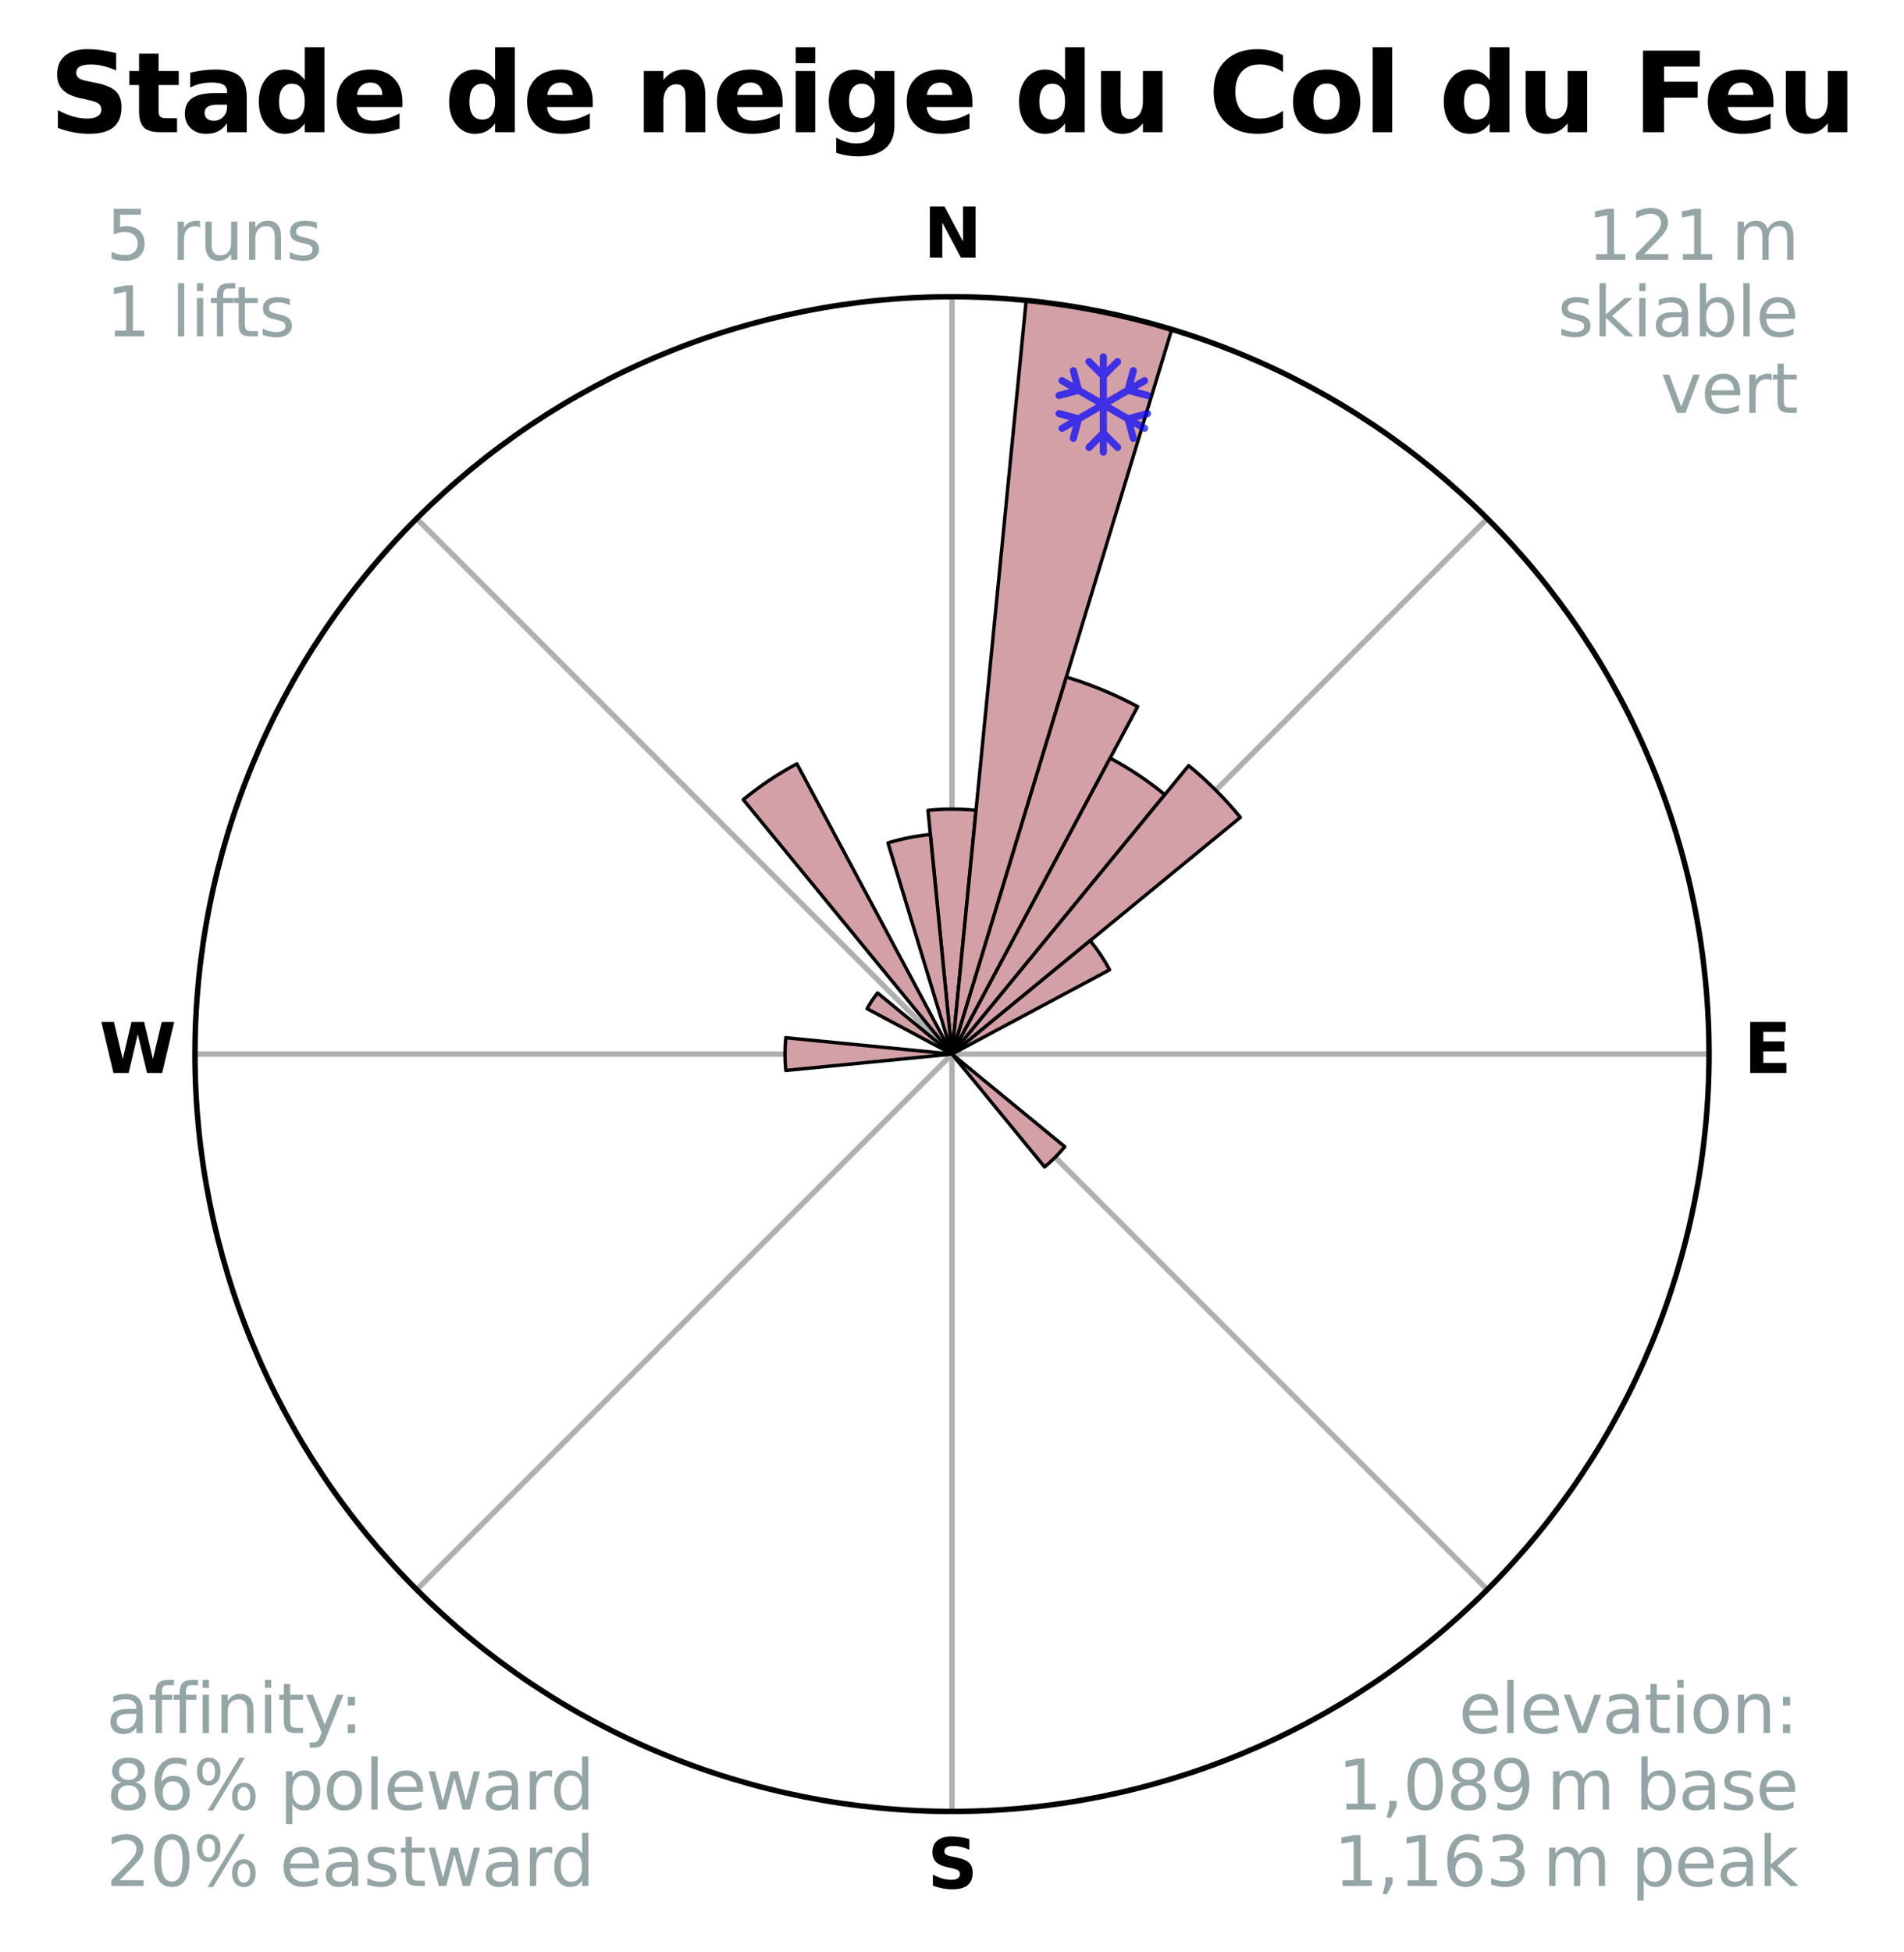 <?xml version="1.0" encoding="utf-8" standalone="no"?>
<!DOCTYPE svg PUBLIC "-//W3C//DTD SVG 1.1//EN"
  "http://www.w3.org/Graphics/SVG/1.1/DTD/svg11.dtd">
<svg xmlns:xlink="http://www.w3.org/1999/xlink" width="278.868pt" height="285.745pt" viewBox="0 0 278.868 285.745" xmlns="http://www.w3.org/2000/svg" version="1.1">
 <title>Ski Rose for Stade de neige du Col du Feu</title>
 <defs>
  <style type="text/css">*{stroke-linejoin: round; stroke-linecap: butt}</style>
 </defs>
 <g id="figure_1">
  <g id="patch_1">
   <path d="M 0 285.745 
L 278.868 285.745 
L 278.868 -0 
L 0 -0 
z
" style="fill: #ffffff"/>
  </g>
  <g id="axes_1">
   <g id="patch_2">
    <path d="M 250.314 154.326 
C 250.314 139.765 247.446 125.346 241.874 111.894 
C 236.301 98.441 228.134 86.217 217.838 75.921 
C 207.542 65.626 195.318 57.458 181.866 51.886 
C 168.413 46.314 153.994 43.446 139.434 43.446 
C 124.873 43.446 110.454 46.314 97.002 51.886 
C 83.55 57.458 71.326 65.626 61.03 75.921 
C 50.734 86.217 42.566 98.441 36.994 111.894 
C 31.422 125.346 28.554 139.765 28.554 154.326 
C 28.554 168.886 31.422 183.305 36.994 196.757 
C 42.566 210.21 50.734 222.434 61.03 232.73 
C 71.326 243.025 83.55 251.193 97.002 256.765 
C 110.454 262.337 124.873 265.205 139.434 265.205 
C 153.994 265.205 168.413 262.337 181.866 256.765 
C 195.318 251.193 207.542 243.025 217.838 232.73 
C 228.134 222.434 236.301 210.21 241.874 196.757 
C 247.446 183.305 250.314 168.886 250.314 154.326 
M 139.434 154.326 
C 139.434 154.326 139.434 154.326 139.434 154.326 
C 139.434 154.326 139.434 154.326 139.434 154.326 
C 139.434 154.326 139.434 154.326 139.434 154.326 
C 139.434 154.326 139.434 154.326 139.434 154.326 
C 139.434 154.326 139.434 154.326 139.434 154.326 
C 139.434 154.326 139.434 154.326 139.434 154.326 
C 139.434 154.326 139.434 154.326 139.434 154.326 
C 139.434 154.326 139.434 154.326 139.434 154.326 
C 139.434 154.326 139.434 154.326 139.434 154.326 
C 139.434 154.326 139.434 154.326 139.434 154.326 
C 139.434 154.326 139.434 154.326 139.434 154.326 
C 139.434 154.326 139.434 154.326 139.434 154.326 
C 139.434 154.326 139.434 154.326 139.434 154.326 
C 139.434 154.326 139.434 154.326 139.434 154.326 
C 139.434 154.326 139.434 154.326 139.434 154.326 
C 139.434 154.326 139.434 154.326 139.434 154.326 
z
" style="fill: #ffffff"/>
   </g>
   <g id="matplotlib.axis_1">
    <g id="xtick_1">
     <g id="line2d_1">
      <path d="M 139.434 154.326 
L 139.434 43.446 
" clip-path="url(#p2adba6cb9b)" style="fill: none; stroke: #b0b0b0; stroke-width: 0.8; stroke-linecap: square"/>
     </g>
     <g id="text_1">
      <!-- N -->
      <g transform="translate(135.249 37.705) scale(0.1 -0.1)">
       <defs>
        <path id="DejaVuSans-Bold-4e" d="M 588 4666 
L 1931 4666 
L 3628 1466 
L 3628 4666 
L 4769 4666 
L 4769 0 
L 3425 0 
L 1728 3200 
L 1728 0 
L 588 0 
L 588 4666 
z
" transform="scale(0.016)"/>
       </defs>
       <use xlink:href="#DejaVuSans-Bold-4e"/>
      </g>
     </g>
    </g>
    <g id="xtick_2">
     <g id="line2d_2">
      <path d="M 139.434 154.326 
L 217.838 75.921 
" clip-path="url(#p2adba6cb9b)" style="fill: none; stroke: #b0b0b0; stroke-width: 0.8; stroke-linecap: square"/>
     </g>
    </g>
    <g id="xtick_3">
     <g id="line2d_3">
      <path d="M 139.434 154.326 
L 250.314 154.326 
" clip-path="url(#p2adba6cb9b)" style="fill: none; stroke: #b0b0b0; stroke-width: 0.8; stroke-linecap: square"/>
     </g>
     <g id="text_2">
      <!-- E -->
      <g transform="translate(255.398 157.085) scale(0.1 -0.1)">
       <defs>
        <path id="DejaVuSans-Bold-45" d="M 588 4666 
L 3834 4666 
L 3834 3756 
L 1791 3756 
L 1791 2888 
L 3713 2888 
L 3713 1978 
L 1791 1978 
L 1791 909 
L 3903 909 
L 3903 0 
L 588 0 
L 588 4666 
z
" transform="scale(0.016)"/>
       </defs>
       <use xlink:href="#DejaVuSans-Bold-45"/>
      </g>
     </g>
    </g>
    <g id="xtick_4">
     <g id="line2d_4">
      <path d="M 139.434 154.326 
L 217.838 232.73 
" clip-path="url(#p2adba6cb9b)" style="fill: none; stroke: #b0b0b0; stroke-width: 0.8; stroke-linecap: square"/>
     </g>
    </g>
    <g id="xtick_5">
     <g id="line2d_5">
      <path d="M 139.434 154.326 
L 139.434 265.205 
" clip-path="url(#p2adba6cb9b)" style="fill: none; stroke: #b0b0b0; stroke-width: 0.8; stroke-linecap: square"/>
     </g>
     <g id="text_3">
      <!-- S -->
      <g transform="translate(135.833 276.465) scale(0.1 -0.1)">
       <defs>
        <path id="DejaVuSans-Bold-53" d="M 3834 4519 
L 3834 3531 
Q 3450 3703 3084 3790 
Q 2719 3878 2394 3878 
Q 1963 3878 1756 3759 
Q 1550 3641 1550 3391 
Q 1550 3203 1689 3098 
Q 1828 2994 2194 2919 
L 2706 2816 
Q 3484 2659 3812 2340 
Q 4141 2022 4141 1434 
Q 4141 663 3683 286 
Q 3225 -91 2284 -91 
Q 1841 -91 1394 -6 
Q 947 78 500 244 
L 500 1259 
Q 947 1022 1364 901 
Q 1781 781 2169 781 
Q 2563 781 2772 912 
Q 2981 1044 2981 1288 
Q 2981 1506 2839 1625 
Q 2697 1744 2272 1838 
L 1806 1941 
Q 1106 2091 782 2419 
Q 459 2747 459 3303 
Q 459 4000 909 4375 
Q 1359 4750 2203 4750 
Q 2588 4750 2994 4692 
Q 3400 4634 3834 4519 
z
" transform="scale(0.016)"/>
       </defs>
       <use xlink:href="#DejaVuSans-Bold-53"/>
      </g>
     </g>
    </g>
    <g id="xtick_6">
     <g id="line2d_6">
      <path d="M 139.434 154.326 
L 61.03 232.73 
" clip-path="url(#p2adba6cb9b)" style="fill: none; stroke: #b0b0b0; stroke-width: 0.8; stroke-linecap: square"/>
     </g>
    </g>
    <g id="xtick_7">
     <g id="line2d_7">
      <path d="M 139.434 154.326 
L 28.554 154.326 
" clip-path="url(#p2adba6cb9b)" style="fill: none; stroke: #b0b0b0; stroke-width: 0.8; stroke-linecap: square"/>
     </g>
     <g id="text_4">
      <!-- W -->
      <g transform="translate(14.539 157.085) scale(0.1 -0.1)">
       <defs>
        <path id="DejaVuSans-Bold-57" d="M 191 4666 
L 1344 4666 
L 2150 1275 
L 2950 4666 
L 4109 4666 
L 4909 1275 
L 5716 4666 
L 6859 4666 
L 5759 0 
L 4372 0 
L 3525 3547 
L 2688 0 
L 1300 0 
L 191 4666 
z
" transform="scale(0.016)"/>
       </defs>
       <use xlink:href="#DejaVuSans-Bold-57"/>
      </g>
     </g>
    </g>
    <g id="xtick_8">
     <g id="line2d_8">
      <path d="M 139.434 154.326 
L 61.03 75.921 
" clip-path="url(#p2adba6cb9b)" style="fill: none; stroke: #b0b0b0; stroke-width: 0.8; stroke-linecap: square"/>
     </g>
    </g>
   </g>
   <g id="matplotlib.axis_2"/>
   <g id="patch_3">
    <path d="M 139.434 154.326 
C 139.434 154.326 139.434 154.326 139.434 154.326 
C 139.434 154.326 139.434 154.326 139.434 154.326 
L 142.949 118.639 
C 141.78 118.524 140.607 118.467 139.434 118.467 
C 138.26 118.467 137.087 118.524 135.919 118.639 
z
" clip-path="url(#p2adba6cb9b)" style="fill: #d4a0a7; stroke: #000000; stroke-width: 0.5; stroke-linejoin: miter"/>
   </g>
   <g id="patch_4">
    <path d="M 139.434 154.326 
C 139.434 154.326 139.434 154.326 139.434 154.326 
C 139.434 154.326 139.434 154.326 139.434 154.326 
L 171.621 48.22 
C 168.148 47.166 164.625 46.284 161.065 45.576 
C 157.506 44.868 153.914 44.335 150.302 43.979 
z
" clip-path="url(#p2adba6cb9b)" style="fill: #d4a0a7; stroke: #000000; stroke-width: 0.5; stroke-linejoin: miter"/>
   </g>
   <g id="patch_5">
    <path d="M 139.434 154.326 
C 139.434 154.326 139.434 154.326 139.434 154.326 
C 139.434 154.326 139.434 154.326 139.434 154.326 
L 166.627 103.451 
C 164.962 102.561 163.254 101.753 161.509 101.031 
C 159.765 100.308 157.986 99.671 156.179 99.123 
z
" clip-path="url(#p2adba6cb9b)" style="fill: #d4a0a7; stroke: #000000; stroke-width: 0.5; stroke-linejoin: miter"/>
   </g>
   <g id="patch_6">
    <path d="M 139.434 154.326 
C 139.434 154.326 139.434 154.326 139.434 154.326 
C 139.434 154.326 139.434 154.326 139.434 154.326 
L 170.604 116.345 
C 169.361 115.324 168.068 114.366 166.731 113.472 
C 165.394 112.579 164.013 111.752 162.595 110.994 
z
" clip-path="url(#p2adba6cb9b)" style="fill: #d4a0a7; stroke: #000000; stroke-width: 0.5; stroke-linejoin: miter"/>
   </g>
   <g id="patch_7">
    <path d="M 139.434 154.326 
C 139.434 154.326 139.434 154.326 139.434 154.326 
C 139.434 154.326 139.434 154.326 139.434 154.326 
L 181.668 119.665 
C 180.533 118.282 179.332 116.957 178.067 115.692 
C 176.803 114.427 175.477 113.226 174.094 112.091 
z
" clip-path="url(#p2adba6cb9b)" style="fill: #d4a0a7; stroke: #000000; stroke-width: 0.5; stroke-linejoin: miter"/>
   </g>
   <g id="patch_8">
    <path d="M 139.434 154.326 
C 139.434 154.326 139.434 154.326 139.434 154.326 
C 139.434 154.326 139.434 154.326 139.434 154.326 
L 162.519 141.986 
C 162.115 141.231 161.674 140.495 161.198 139.783 
C 160.722 139.071 160.212 138.382 159.668 137.72 
z
" clip-path="url(#p2adba6cb9b)" style="fill: #d4a0a7; stroke: #000000; stroke-width: 0.5; stroke-linejoin: miter"/>
   </g>
   <g id="patch_9">
    <path d="M 139.434 154.326 
C 139.434 154.326 139.434 154.326 139.434 154.326 
C 139.434 154.326 139.434 154.326 139.434 154.326 
L 139.434 154.326 
C 139.434 154.326 139.434 154.326 139.434 154.326 
C 139.434 154.326 139.434 154.326 139.434 154.326 
z
" clip-path="url(#p2adba6cb9b)" style="fill: #d4a0a7; stroke: #000000; stroke-width: 0.5; stroke-linejoin: miter"/>
   </g>
   <g id="patch_10">
    <path d="M 139.434 154.326 
C 139.434 154.326 139.434 154.326 139.434 154.326 
C 139.434 154.326 139.434 154.326 139.434 154.326 
L 139.434 154.326 
C 139.434 154.326 139.434 154.326 139.434 154.326 
C 139.434 154.326 139.434 154.326 139.434 154.326 
z
" clip-path="url(#p2adba6cb9b)" style="fill: #d4a0a7; stroke: #000000; stroke-width: 0.5; stroke-linejoin: miter"/>
   </g>
   <g id="patch_11">
    <path d="M 139.434 154.326 
C 139.434 154.326 139.434 154.326 139.434 154.326 
C 139.434 154.326 139.434 154.326 139.434 154.326 
L 139.434 154.326 
C 139.434 154.326 139.434 154.326 139.434 154.326 
C 139.434 154.326 139.434 154.326 139.434 154.326 
z
" clip-path="url(#p2adba6cb9b)" style="fill: #d4a0a7; stroke: #000000; stroke-width: 0.5; stroke-linejoin: miter"/>
   </g>
   <g id="patch_12">
    <path d="M 139.434 154.326 
C 139.434 154.326 139.434 154.326 139.434 154.326 
C 139.434 154.326 139.434 154.326 139.434 154.326 
L 139.434 154.326 
C 139.434 154.326 139.434 154.326 139.434 154.326 
C 139.434 154.326 139.434 154.326 139.434 154.326 
z
" clip-path="url(#p2adba6cb9b)" style="fill: #d4a0a7; stroke: #000000; stroke-width: 0.5; stroke-linejoin: miter"/>
   </g>
   <g id="patch_13">
    <path d="M 139.434 154.326 
C 139.434 154.326 139.434 154.326 139.434 154.326 
C 139.434 154.326 139.434 154.326 139.434 154.326 
L 139.434 154.326 
C 139.434 154.326 139.434 154.326 139.434 154.326 
C 139.434 154.326 139.434 154.326 139.434 154.326 
z
" clip-path="url(#p2adba6cb9b)" style="fill: #d4a0a7; stroke: #000000; stroke-width: 0.5; stroke-linejoin: miter"/>
   </g>
   <g id="patch_14">
    <path d="M 139.434 154.326 
C 139.434 154.326 139.434 154.326 139.434 154.326 
C 139.434 154.326 139.434 154.326 139.434 154.326 
L 139.434 154.326 
C 139.434 154.326 139.434 154.326 139.434 154.326 
C 139.434 154.326 139.434 154.326 139.434 154.326 
z
" clip-path="url(#p2adba6cb9b)" style="fill: #d4a0a7; stroke: #000000; stroke-width: 0.5; stroke-linejoin: miter"/>
   </g>
   <g id="patch_15">
    <path d="M 139.434 154.326 
C 139.434 154.326 139.434 154.326 139.434 154.326 
C 139.434 154.326 139.434 154.326 139.434 154.326 
L 152.992 170.847 
C 153.533 170.403 154.052 169.933 154.546 169.438 
C 155.041 168.944 155.511 168.425 155.955 167.884 
z
" clip-path="url(#p2adba6cb9b)" style="fill: #d4a0a7; stroke: #000000; stroke-width: 0.5; stroke-linejoin: miter"/>
   </g>
   <g id="patch_16">
    <path d="M 139.434 154.326 
C 139.434 154.326 139.434 154.326 139.434 154.326 
C 139.434 154.326 139.434 154.326 139.434 154.326 
L 139.434 154.326 
C 139.434 154.326 139.434 154.326 139.434 154.326 
C 139.434 154.326 139.434 154.326 139.434 154.326 
z
" clip-path="url(#p2adba6cb9b)" style="fill: #d4a0a7; stroke: #000000; stroke-width: 0.5; stroke-linejoin: miter"/>
   </g>
   <g id="patch_17">
    <path d="M 139.434 154.326 
C 139.434 154.326 139.434 154.326 139.434 154.326 
C 139.434 154.326 139.434 154.326 139.434 154.326 
L 139.434 154.326 
C 139.434 154.326 139.434 154.326 139.434 154.326 
C 139.434 154.326 139.434 154.326 139.434 154.326 
z
" clip-path="url(#p2adba6cb9b)" style="fill: #d4a0a7; stroke: #000000; stroke-width: 0.5; stroke-linejoin: miter"/>
   </g>
   <g id="patch_18">
    <path d="M 139.434 154.326 
C 139.434 154.326 139.434 154.326 139.434 154.326 
C 139.434 154.326 139.434 154.326 139.434 154.326 
L 139.434 154.326 
C 139.434 154.326 139.434 154.326 139.434 154.326 
C 139.434 154.326 139.434 154.326 139.434 154.326 
z
" clip-path="url(#p2adba6cb9b)" style="fill: #d4a0a7; stroke: #000000; stroke-width: 0.5; stroke-linejoin: miter"/>
   </g>
   <g id="patch_19">
    <path d="M 139.434 154.326 
C 139.434 154.326 139.434 154.326 139.434 154.326 
C 139.434 154.326 139.434 154.326 139.434 154.326 
L 139.434 154.326 
C 139.434 154.326 139.434 154.326 139.434 154.326 
C 139.434 154.326 139.434 154.326 139.434 154.326 
z
" clip-path="url(#p2adba6cb9b)" style="fill: #d4a0a7; stroke: #000000; stroke-width: 0.5; stroke-linejoin: miter"/>
   </g>
   <g id="patch_20">
    <path d="M 139.434 154.326 
C 139.434 154.326 139.434 154.326 139.434 154.326 
C 139.434 154.326 139.434 154.326 139.434 154.326 
L 139.434 154.326 
C 139.434 154.326 139.434 154.326 139.434 154.326 
C 139.434 154.326 139.434 154.326 139.434 154.326 
z
" clip-path="url(#p2adba6cb9b)" style="fill: #d4a0a7; stroke: #000000; stroke-width: 0.5; stroke-linejoin: miter"/>
   </g>
   <g id="patch_21">
    <path d="M 139.434 154.326 
C 139.434 154.326 139.434 154.326 139.434 154.326 
C 139.434 154.326 139.434 154.326 139.434 154.326 
L 139.434 154.326 
C 139.434 154.326 139.434 154.326 139.434 154.326 
C 139.434 154.326 139.434 154.326 139.434 154.326 
z
" clip-path="url(#p2adba6cb9b)" style="fill: #d4a0a7; stroke: #000000; stroke-width: 0.5; stroke-linejoin: miter"/>
   </g>
   <g id="patch_22">
    <path d="M 139.434 154.326 
C 139.434 154.326 139.434 154.326 139.434 154.326 
C 139.434 154.326 139.434 154.326 139.434 154.326 
L 139.434 154.326 
C 139.434 154.326 139.434 154.326 139.434 154.326 
C 139.434 154.326 139.434 154.326 139.434 154.326 
z
" clip-path="url(#p2adba6cb9b)" style="fill: #d4a0a7; stroke: #000000; stroke-width: 0.5; stroke-linejoin: miter"/>
   </g>
   <g id="patch_23">
    <path d="M 139.434 154.326 
C 139.434 154.326 139.434 154.326 139.434 154.326 
C 139.434 154.326 139.434 154.326 139.434 154.326 
L 139.434 154.326 
C 139.434 154.326 139.434 154.326 139.434 154.326 
C 139.434 154.326 139.434 154.326 139.434 154.326 
z
" clip-path="url(#p2adba6cb9b)" style="fill: #d4a0a7; stroke: #000000; stroke-width: 0.5; stroke-linejoin: miter"/>
   </g>
   <g id="patch_24">
    <path d="M 139.434 154.326 
C 139.434 154.326 139.434 154.326 139.434 154.326 
C 139.434 154.326 139.434 154.326 139.434 154.326 
L 139.434 154.326 
C 139.434 154.326 139.434 154.326 139.434 154.326 
C 139.434 154.326 139.434 154.326 139.434 154.326 
z
" clip-path="url(#p2adba6cb9b)" style="fill: #d4a0a7; stroke: #000000; stroke-width: 0.5; stroke-linejoin: miter"/>
   </g>
   <g id="patch_25">
    <path d="M 139.434 154.326 
C 139.434 154.326 139.434 154.326 139.434 154.326 
C 139.434 154.326 139.434 154.326 139.434 154.326 
L 139.434 154.326 
C 139.434 154.326 139.434 154.326 139.434 154.326 
C 139.434 154.326 139.434 154.326 139.434 154.326 
z
" clip-path="url(#p2adba6cb9b)" style="fill: #d4a0a7; stroke: #000000; stroke-width: 0.5; stroke-linejoin: miter"/>
   </g>
   <g id="patch_26">
    <path d="M 139.434 154.326 
C 139.434 154.326 139.434 154.326 139.434 154.326 
C 139.434 154.326 139.434 154.326 139.434 154.326 
L 139.434 154.326 
C 139.434 154.326 139.434 154.326 139.434 154.326 
C 139.434 154.326 139.434 154.326 139.434 154.326 
z
" clip-path="url(#p2adba6cb9b)" style="fill: #d4a0a7; stroke: #000000; stroke-width: 0.5; stroke-linejoin: miter"/>
   </g>
   <g id="patch_27">
    <path d="M 139.434 154.326 
C 139.434 154.326 139.434 154.326 139.434 154.326 
C 139.434 154.326 139.434 154.326 139.434 154.326 
L 115.09 151.928 
C 115.011 152.725 114.972 153.525 114.972 154.326 
C 114.972 155.126 115.011 155.926 115.09 156.723 
z
" clip-path="url(#p2adba6cb9b)" style="fill: #d4a0a7; stroke: #000000; stroke-width: 0.5; stroke-linejoin: miter"/>
   </g>
   <g id="patch_28">
    <path d="M 139.434 154.326 
C 139.434 154.326 139.434 154.326 139.434 154.326 
C 139.434 154.326 139.434 154.326 139.434 154.326 
L 139.434 154.326 
C 139.434 154.326 139.434 154.326 139.434 154.326 
C 139.434 154.326 139.434 154.326 139.434 154.326 
z
" clip-path="url(#p2adba6cb9b)" style="fill: #d4a0a7; stroke: #000000; stroke-width: 0.5; stroke-linejoin: miter"/>
   </g>
   <g id="patch_29">
    <path d="M 139.434 154.326 
C 139.434 154.326 139.434 154.326 139.434 154.326 
C 139.434 154.326 139.434 154.326 139.434 154.326 
L 139.434 154.326 
C 139.434 154.326 139.434 154.326 139.434 154.326 
C 139.434 154.326 139.434 154.326 139.434 154.326 
z
" clip-path="url(#p2adba6cb9b)" style="fill: #d4a0a7; stroke: #000000; stroke-width: 0.5; stroke-linejoin: miter"/>
   </g>
   <g id="patch_30">
    <path d="M 139.434 154.326 
C 139.434 154.326 139.434 154.326 139.434 154.326 
C 139.434 154.326 139.434 154.326 139.434 154.326 
L 128.537 145.383 
C 128.245 145.74 127.97 146.11 127.713 146.494 
C 127.457 146.878 127.22 147.274 127.002 147.681 
z
" clip-path="url(#p2adba6cb9b)" style="fill: #d4a0a7; stroke: #000000; stroke-width: 0.5; stroke-linejoin: miter"/>
   </g>
   <g id="patch_31">
    <path d="M 139.434 154.326 
C 139.434 154.326 139.434 154.326 139.434 154.326 
C 139.434 154.326 139.434 154.326 139.434 154.326 
L 139.434 154.326 
C 139.434 154.326 139.434 154.326 139.434 154.326 
C 139.434 154.326 139.434 154.326 139.434 154.326 
z
" clip-path="url(#p2adba6cb9b)" style="fill: #d4a0a7; stroke: #000000; stroke-width: 0.5; stroke-linejoin: miter"/>
   </g>
   <g id="patch_32">
    <path d="M 139.434 154.326 
C 139.434 154.326 139.434 154.326 139.434 154.326 
C 139.434 154.326 139.434 154.326 139.434 154.326 
L 116.715 111.821 
C 115.324 112.565 113.97 113.376 112.658 114.253 
C 111.346 115.129 110.079 116.07 108.859 117.07 
z
" clip-path="url(#p2adba6cb9b)" style="fill: #d4a0a7; stroke: #000000; stroke-width: 0.5; stroke-linejoin: miter"/>
   </g>
   <g id="patch_33">
    <path d="M 139.434 154.326 
C 139.434 154.326 139.434 154.326 139.434 154.326 
C 139.434 154.326 139.434 154.326 139.434 154.326 
L 139.434 154.326 
C 139.434 154.326 139.434 154.326 139.434 154.326 
C 139.434 154.326 139.434 154.326 139.434 154.326 
z
" clip-path="url(#p2adba6cb9b)" style="fill: #d4a0a7; stroke: #000000; stroke-width: 0.5; stroke-linejoin: miter"/>
   </g>
   <g id="patch_34">
    <path d="M 139.434 154.326 
C 139.434 154.326 139.434 154.326 139.434 154.326 
C 139.434 154.326 139.434 154.326 139.434 154.326 
L 136.267 122.174 
C 135.215 122.278 134.168 122.433 133.131 122.639 
C 132.094 122.845 131.067 123.102 130.055 123.409 
z
" clip-path="url(#p2adba6cb9b)" style="fill: #d4a0a7; stroke: #000000; stroke-width: 0.5; stroke-linejoin: miter"/>
   </g>
   <g id="PathCollection_1">
    <defs>
     <path id="m26f9af00dc" d="M 0.194 7.414 
L 0.194 7.414 
C 0.055 7.414 -0.078 7.359 -0.176 7.261 
C -0.274 7.163 -0.33 7.03 -0.33 6.891 
L -0.33 5.365 
L -1.528 6.564 
L -1.528 6.564 
C -1.577 6.613 -1.635 6.651 -1.698 6.678 
C -1.762 6.704 -1.83 6.718 -1.899 6.718 
C -1.968 6.718 -2.036 6.704 -2.1 6.678 
C -2.163 6.651 -2.221 6.613 -2.27 6.564 
L -2.27 6.564 
C -2.318 6.515 -2.357 6.458 -2.383 6.394 
C -2.41 6.33 -2.423 6.262 -2.423 6.193 
C -2.423 6.124 -2.41 6.056 -2.383 5.993 
C -2.357 5.929 -2.318 5.871 -2.27 5.823 
L -0.33 3.884 
L -0.33 0.821 
L -2.981 2.352 
L -3.692 5.001 
L -3.692 5.001 
C -3.728 5.135 -3.815 5.25 -3.935 5.319 
C -4.055 5.389 -4.198 5.408 -4.332 5.372 
L -4.332 5.372 
C -4.466 5.336 -4.581 5.249 -4.65 5.129 
C -4.719 5.009 -4.738 4.866 -4.703 4.732 
L -4.263 3.093 
L -5.586 3.856 
L -5.586 3.856 
C -5.645 3.89 -5.711 3.913 -5.779 3.922 
C -5.847 3.931 -5.916 3.926 -5.983 3.909 
C -6.049 3.891 -6.111 3.86 -6.166 3.818 
C -6.221 3.777 -6.266 3.724 -6.301 3.665 
L -6.301 3.665 
C -6.335 3.605 -6.358 3.54 -6.367 3.471 
C -6.375 3.403 -6.371 3.334 -6.353 3.267 
C -6.335 3.201 -6.304 3.139 -6.263 3.084 
C -6.221 3.03 -6.168 2.984 -6.109 2.95 
L -4.786 2.187 
L -6.425 1.747 
L -6.425 1.747 
C -6.559 1.711 -6.673 1.623 -6.743 1.503 
C -6.812 1.383 -6.831 1.24 -6.795 1.106 
L -6.795 1.106 
C -6.777 1.04 -6.747 0.978 -6.705 0.923 
C -6.663 0.869 -6.611 0.823 -6.551 0.789 
C -6.491 0.754 -6.426 0.732 -6.357 0.723 
C -6.289 0.715 -6.22 0.719 -6.154 0.737 
L -3.505 1.447 
L -0.852 -0.085 
L -3.504 -1.616 
L -6.154 -0.906 
L -6.154 -0.906 
C -6.22 -0.888 -6.289 -0.883 -6.358 -0.892 
C -6.426 -0.901 -6.492 -0.924 -6.551 -0.958 
C -6.611 -0.992 -6.663 -1.038 -6.705 -1.093 
C -6.747 -1.148 -6.778 -1.21 -6.795 -1.276 
L -6.795 -1.276 
C -6.831 -1.41 -6.812 -1.553 -6.743 -1.673 
C -6.673 -1.793 -6.559 -1.881 -6.425 -1.917 
L -4.786 -2.355 
L -6.109 -3.12 
L -6.109 -3.12 
C -6.229 -3.189 -6.316 -3.303 -6.352 -3.437 
C -6.388 -3.571 -6.37 -3.713 -6.301 -3.834 
L -6.301 -3.834 
C -6.266 -3.893 -6.221 -3.945 -6.166 -3.987 
C -6.112 -4.029 -6.049 -4.06 -5.983 -4.078 
C -5.917 -4.096 -5.847 -4.1 -5.779 -4.091 
C -5.711 -4.082 -5.645 -4.06 -5.586 -4.026 
L -4.263 -3.261 
L -4.703 -4.9 
L -4.703 -4.9 
C -4.738 -5.034 -4.719 -5.177 -4.65 -5.297 
C -4.581 -5.417 -4.466 -5.505 -4.332 -5.541 
L -4.332 -5.541 
C -4.198 -5.576 -4.056 -5.558 -3.936 -5.488 
C -3.816 -5.419 -3.728 -5.305 -3.692 -5.171 
L -2.982 -2.522 
L -0.329 -0.99 
L -0.329 -4.052 
L -2.269 -5.992 
L -2.269 -5.992 
C -2.318 -6.04 -2.357 -6.098 -2.383 -6.162 
C -2.41 -6.225 -2.423 -6.293 -2.423 -6.362 
C -2.423 -6.431 -2.41 -6.499 -2.383 -6.563 
C -2.357 -6.626 -2.318 -6.684 -2.269 -6.733 
L -2.269 -6.733 
C -2.221 -6.782 -2.163 -6.82 -2.1 -6.847 
C -2.036 -6.873 -1.968 -6.887 -1.899 -6.887 
C -1.83 -6.887 -1.762 -6.873 -1.698 -6.847 
C -1.635 -6.82 -1.577 -6.782 -1.528 -6.733 
L -0.329 -5.534 
L -0.329 -7.06 
L -0.329 -7.06 
C -0.329 -7.198 -0.274 -7.332 -0.176 -7.43 
C -0.078 -7.528 0.055 -7.583 0.194 -7.583 
L 0.194 -7.583 
C 0.332 -7.583 0.466 -7.528 0.564 -7.43 
C 0.662 -7.332 0.717 -7.198 0.717 -7.06 
L 0.717 -5.534 
L 1.916 -6.733 
L 1.916 -6.733 
C 1.964 -6.782 2.022 -6.82 2.086 -6.847 
C 2.149 -6.873 2.218 -6.887 2.286 -6.887 
C 2.355 -6.887 2.423 -6.873 2.487 -6.847 
C 2.551 -6.82 2.608 -6.782 2.657 -6.733 
L 2.657 -6.733 
C 2.706 -6.684 2.744 -6.626 2.771 -6.563 
C 2.797 -6.499 2.811 -6.431 2.811 -6.362 
C 2.811 -6.293 2.797 -6.225 2.771 -6.162 
C 2.744 -6.098 2.706 -6.04 2.657 -5.992 
L 0.717 -4.052 
L 0.717 -0.991 
L 3.369 -2.523 
L 4.079 -5.171 
L 4.079 -5.171 
C 4.115 -5.305 4.203 -5.419 4.323 -5.488 
C 4.443 -5.558 4.586 -5.576 4.72 -5.541 
L 4.72 -5.541 
C 4.854 -5.505 4.968 -5.417 5.038 -5.297 
C 5.107 -5.177 5.126 -5.034 5.09 -4.9 
L 4.65 -3.263 
L 5.973 -4.026 
L 5.973 -4.026 
C 6.033 -4.06 6.098 -4.082 6.167 -4.091 
C 6.235 -4.1 6.304 -4.096 6.37 -4.078 
C 6.437 -4.06 6.499 -4.029 6.554 -3.987 
C 6.608 -3.945 6.654 -3.893 6.688 -3.833 
L 6.688 -3.833 
C 6.757 -3.713 6.776 -3.571 6.74 -3.437 
C 6.704 -3.303 6.616 -3.189 6.496 -3.12 
L 5.173 -2.355 
L 6.812 -1.917 
L 6.812 -1.917 
C 6.946 -1.881 7.061 -1.793 7.13 -1.673 
C 7.2 -1.553 7.219 -1.41 7.183 -1.276 
L 7.183 -1.276 
C 7.165 -1.21 7.134 -1.147 7.093 -1.093 
C 7.051 -1.038 6.998 -0.992 6.939 -0.958 
C 6.879 -0.923 6.813 -0.901 6.745 -0.892 
C 6.677 -0.883 6.608 -0.888 6.541 -0.906 
L 3.891 -1.616 
L 1.239 -0.085 
L 3.893 1.447 
L 6.541 0.737 
L 6.541 0.737 
C 6.675 0.701 6.818 0.72 6.938 0.789 
C 7.058 0.859 7.145 0.973 7.181 1.106 
L 7.181 1.106 
C 7.217 1.24 7.198 1.383 7.129 1.503 
C 7.06 1.623 6.946 1.711 6.812 1.747 
L 5.173 2.187 
L 6.496 2.95 
L 6.496 2.95 
C 6.556 2.984 6.608 3.03 6.65 3.085 
C 6.691 3.139 6.722 3.201 6.74 3.268 
C 6.758 3.334 6.762 3.404 6.753 3.472 
C 6.744 3.54 6.721 3.606 6.687 3.665 
L 6.687 3.665 
C 6.617 3.785 6.503 3.872 6.369 3.908 
C 6.236 3.944 6.093 3.925 5.973 3.856 
L 4.65 3.091 
L 5.089 4.732 
L 5.089 4.732 
C 5.125 4.866 5.106 5.008 5.037 5.128 
C 4.967 5.248 4.853 5.336 4.72 5.372 
L 4.72 5.372 
C 4.586 5.408 4.443 5.389 4.323 5.319 
C 4.203 5.25 4.115 5.136 4.079 5.002 
L 3.368 2.352 
L 0.717 0.821 
L 0.717 3.884 
L 2.657 5.823 
L 2.657 5.823 
C 2.706 5.871 2.745 5.929 2.771 5.993 
C 2.797 6.056 2.811 6.125 2.811 6.193 
C 2.811 6.262 2.797 6.331 2.771 6.394 
C 2.745 6.458 2.706 6.515 2.657 6.564 
L 2.657 6.564 
C 2.608 6.613 2.551 6.652 2.487 6.678 
C 2.424 6.704 2.355 6.718 2.286 6.718 
C 2.218 6.718 2.149 6.704 2.086 6.678 
C 2.022 6.652 1.965 6.613 1.916 6.564 
L 0.717 5.365 
L 0.717 6.891 
L 0.717 6.891 
C 0.717 7.03 0.662 7.163 0.564 7.261 
C 0.466 7.359 0.333 7.414 0.194 7.414 
L 0.194 7.414 
z
"/>
    </defs>
    <g clip-path="url(#p2adba6cb9b)">
     <use xlink:href="#m26f9af00dc" x="161.404" y="59.31" style="fill: #0000ff; fill-opacity: 0.7"/>
    </g>
   </g>
   <g id="patch_35">
    <path d="M 139.434 43.446 
C 124.873 43.446 110.454 46.314 97.002 51.886 
C 83.55 57.458 71.326 65.626 61.03 75.921 
C 50.734 86.217 42.566 98.441 36.994 111.894 
C 31.422 125.346 28.554 139.765 28.554 154.326 
C 28.554 168.886 31.422 183.305 36.994 196.757 
C 42.566 210.21 50.734 222.434 61.03 232.73 
C 71.326 243.025 83.55 251.193 97.002 256.765 
C 110.454 262.337 124.873 265.205 139.434 265.205 
C 153.994 265.205 168.413 262.337 181.866 256.765 
C 195.318 251.193 207.542 243.025 217.838 232.73 
C 228.134 222.434 236.301 210.21 241.874 196.757 
C 247.446 183.305 250.314 168.886 250.314 154.326 
C 250.314 139.765 247.446 125.346 241.874 111.894 
C 236.301 98.441 228.134 86.217 217.838 75.921 
C 207.542 65.626 195.318 57.458 181.866 51.886 
C 168.413 46.314 153.994 43.446 139.434 43.446 
" style="fill: none; stroke: #000000; stroke-width: 0.8; stroke-linejoin: miter; stroke-linecap: square"/>
   </g>
   <g id="text_5">
    <!-- 5 runs -->
    <g style="fill: #95a5a6" transform="translate(15.555 38.046) scale(0.1 -0.1)">
     <defs>
      <path id="DejaVuSans-35" d="M 691 4666 
L 3169 4666 
L 3169 4134 
L 1269 4134 
L 1269 2991 
Q 1406 3038 1543 3061 
Q 1681 3084 1819 3084 
Q 2600 3084 3056 2656 
Q 3513 2228 3513 1497 
Q 3513 744 3044 326 
Q 2575 -91 1722 -91 
Q 1428 -91 1123 -41 
Q 819 9 494 109 
L 494 744 
Q 775 591 1075 516 
Q 1375 441 1709 441 
Q 2250 441 2565 725 
Q 2881 1009 2881 1497 
Q 2881 1984 2565 2268 
Q 2250 2553 1709 2553 
Q 1456 2553 1204 2497 
Q 953 2441 691 2322 
L 691 4666 
z
" transform="scale(0.016)"/>
      <path id="DejaVuSans-20" transform="scale(0.016)"/>
      <path id="DejaVuSans-72" d="M 2631 2963 
Q 2534 3019 2420 3045 
Q 2306 3072 2169 3072 
Q 1681 3072 1420 2755 
Q 1159 2438 1159 1844 
L 1159 0 
L 581 0 
L 581 3500 
L 1159 3500 
L 1159 2956 
Q 1341 3275 1631 3429 
Q 1922 3584 2338 3584 
Q 2397 3584 2469 3576 
Q 2541 3569 2628 3553 
L 2631 2963 
z
" transform="scale(0.016)"/>
      <path id="DejaVuSans-75" d="M 544 1381 
L 544 3500 
L 1119 3500 
L 1119 1403 
Q 1119 906 1312 657 
Q 1506 409 1894 409 
Q 2359 409 2629 706 
Q 2900 1003 2900 1516 
L 2900 3500 
L 3475 3500 
L 3475 0 
L 2900 0 
L 2900 538 
Q 2691 219 2414 64 
Q 2138 -91 1772 -91 
Q 1169 -91 856 284 
Q 544 659 544 1381 
z
M 1991 3584 
L 1991 3584 
z
" transform="scale(0.016)"/>
      <path id="DejaVuSans-6e" d="M 3513 2113 
L 3513 0 
L 2938 0 
L 2938 2094 
Q 2938 2591 2744 2837 
Q 2550 3084 2163 3084 
Q 1697 3084 1428 2787 
Q 1159 2491 1159 1978 
L 1159 0 
L 581 0 
L 581 3500 
L 1159 3500 
L 1159 2956 
Q 1366 3272 1645 3428 
Q 1925 3584 2291 3584 
Q 2894 3584 3203 3211 
Q 3513 2838 3513 2113 
z
" transform="scale(0.016)"/>
      <path id="DejaVuSans-73" d="M 2834 3397 
L 2834 2853 
Q 2591 2978 2328 3040 
Q 2066 3103 1784 3103 
Q 1356 3103 1142 2972 
Q 928 2841 928 2578 
Q 928 2378 1081 2264 
Q 1234 2150 1697 2047 
L 1894 2003 
Q 2506 1872 2764 1633 
Q 3022 1394 3022 966 
Q 3022 478 2636 193 
Q 2250 -91 1575 -91 
Q 1294 -91 989 -36 
Q 684 19 347 128 
L 347 722 
Q 666 556 975 473 
Q 1284 391 1588 391 
Q 1994 391 2212 530 
Q 2431 669 2431 922 
Q 2431 1156 2273 1281 
Q 2116 1406 1581 1522 
L 1381 1569 
Q 847 1681 609 1914 
Q 372 2147 372 2553 
Q 372 3047 722 3315 
Q 1072 3584 1716 3584 
Q 2034 3584 2315 3537 
Q 2597 3491 2834 3397 
z
" transform="scale(0.016)"/>
     </defs>
     <use xlink:href="#DejaVuSans-35"/>
     <use xlink:href="#DejaVuSans-20" x="63.623"/>
     <use xlink:href="#DejaVuSans-72" x="95.41"/>
     <use xlink:href="#DejaVuSans-75" x="136.523"/>
     <use xlink:href="#DejaVuSans-6e" x="199.902"/>
     <use xlink:href="#DejaVuSans-73" x="263.281"/>
    </g>
    <!-- 1 lifts -->
    <g style="fill: #95a5a6" transform="translate(15.555 49.243) scale(0.1 -0.1)">
     <defs>
      <path id="DejaVuSans-31" d="M 794 531 
L 1825 531 
L 1825 4091 
L 703 3866 
L 703 4441 
L 1819 4666 
L 2450 4666 
L 2450 531 
L 3481 531 
L 3481 0 
L 794 0 
L 794 531 
z
" transform="scale(0.016)"/>
      <path id="DejaVuSans-6c" d="M 603 4863 
L 1178 4863 
L 1178 0 
L 603 0 
L 603 4863 
z
" transform="scale(0.016)"/>
      <path id="DejaVuSans-69" d="M 603 3500 
L 1178 3500 
L 1178 0 
L 603 0 
L 603 3500 
z
M 603 4863 
L 1178 4863 
L 1178 4134 
L 603 4134 
L 603 4863 
z
" transform="scale(0.016)"/>
      <path id="DejaVuSans-66" d="M 2375 4863 
L 2375 4384 
L 1825 4384 
Q 1516 4384 1395 4259 
Q 1275 4134 1275 3809 
L 1275 3500 
L 2222 3500 
L 2222 3053 
L 1275 3053 
L 1275 0 
L 697 0 
L 697 3053 
L 147 3053 
L 147 3500 
L 697 3500 
L 697 3744 
Q 697 4328 969 4595 
Q 1241 4863 1831 4863 
L 2375 4863 
z
" transform="scale(0.016)"/>
      <path id="DejaVuSans-74" d="M 1172 4494 
L 1172 3500 
L 2356 3500 
L 2356 3053 
L 1172 3053 
L 1172 1153 
Q 1172 725 1289 603 
Q 1406 481 1766 481 
L 2356 481 
L 2356 0 
L 1766 0 
Q 1100 0 847 248 
Q 594 497 594 1153 
L 594 3053 
L 172 3053 
L 172 3500 
L 594 3500 
L 594 4494 
L 1172 4494 
z
" transform="scale(0.016)"/>
     </defs>
     <use xlink:href="#DejaVuSans-31"/>
     <use xlink:href="#DejaVuSans-20" x="63.623"/>
     <use xlink:href="#DejaVuSans-6c" x="95.41"/>
     <use xlink:href="#DejaVuSans-69" x="123.193"/>
     <use xlink:href="#DejaVuSans-66" x="150.977"/>
     <use xlink:href="#DejaVuSans-74" x="184.432"/>
     <use xlink:href="#DejaVuSans-73" x="223.641"/>
    </g>
   </g>
   <g id="text_6">
    <!-- 121 m -->
    <g style="fill: #95a5a6" transform="translate(232.487 38.046) scale(0.1 -0.1)">
     <defs>
      <path id="DejaVuSans-32" d="M 1228 531 
L 3431 531 
L 3431 0 
L 469 0 
L 469 531 
Q 828 903 1448 1529 
Q 2069 2156 2228 2338 
Q 2531 2678 2651 2914 
Q 2772 3150 2772 3378 
Q 2772 3750 2511 3984 
Q 2250 4219 1831 4219 
Q 1534 4219 1204 4116 
Q 875 4013 500 3803 
L 500 4441 
Q 881 4594 1212 4672 
Q 1544 4750 1819 4750 
Q 2544 4750 2975 4387 
Q 3406 4025 3406 3419 
Q 3406 3131 3298 2873 
Q 3191 2616 2906 2266 
Q 2828 2175 2409 1742 
Q 1991 1309 1228 531 
z
" transform="scale(0.016)"/>
      <path id="DejaVuSans-202f" transform="scale(0.016)"/>
      <path id="DejaVuSans-6d" d="M 3328 2828 
Q 3544 3216 3844 3400 
Q 4144 3584 4550 3584 
Q 5097 3584 5394 3201 
Q 5691 2819 5691 2113 
L 5691 0 
L 5113 0 
L 5113 2094 
Q 5113 2597 4934 2840 
Q 4756 3084 4391 3084 
Q 3944 3084 3684 2787 
Q 3425 2491 3425 1978 
L 3425 0 
L 2847 0 
L 2847 2094 
Q 2847 2600 2669 2842 
Q 2491 3084 2119 3084 
Q 1678 3084 1418 2786 
Q 1159 2488 1159 1978 
L 1159 0 
L 581 0 
L 581 3500 
L 1159 3500 
L 1159 2956 
Q 1356 3278 1631 3431 
Q 1906 3584 2284 3584 
Q 2666 3584 2933 3390 
Q 3200 3197 3328 2828 
z
" transform="scale(0.016)"/>
     </defs>
     <use xlink:href="#DejaVuSans-31"/>
     <use xlink:href="#DejaVuSans-32" x="63.623"/>
     <use xlink:href="#DejaVuSans-31" x="127.246"/>
     <use xlink:href="#DejaVuSans-202f" x="190.869"/>
     <use xlink:href="#DejaVuSans-6d" x="210.84"/>
    </g>
    <!-- skiable -->
    <g style="fill: #95a5a6" transform="translate(228.126 49.243) scale(0.1 -0.1)">
     <defs>
      <path id="DejaVuSans-6b" d="M 581 4863 
L 1159 4863 
L 1159 1991 
L 2875 3500 
L 3609 3500 
L 1753 1863 
L 3688 0 
L 2938 0 
L 1159 1709 
L 1159 0 
L 581 0 
L 581 4863 
z
" transform="scale(0.016)"/>
      <path id="DejaVuSans-61" d="M 2194 1759 
Q 1497 1759 1228 1600 
Q 959 1441 959 1056 
Q 959 750 1161 570 
Q 1363 391 1709 391 
Q 2188 391 2477 730 
Q 2766 1069 2766 1631 
L 2766 1759 
L 2194 1759 
z
M 3341 1997 
L 3341 0 
L 2766 0 
L 2766 531 
Q 2569 213 2275 61 
Q 1981 -91 1556 -91 
Q 1019 -91 701 211 
Q 384 513 384 1019 
Q 384 1609 779 1909 
Q 1175 2209 1959 2209 
L 2766 2209 
L 2766 2266 
Q 2766 2663 2505 2880 
Q 2244 3097 1772 3097 
Q 1472 3097 1187 3025 
Q 903 2953 641 2809 
L 641 3341 
Q 956 3463 1253 3523 
Q 1550 3584 1831 3584 
Q 2591 3584 2966 3190 
Q 3341 2797 3341 1997 
z
" transform="scale(0.016)"/>
      <path id="DejaVuSans-62" d="M 3116 1747 
Q 3116 2381 2855 2742 
Q 2594 3103 2138 3103 
Q 1681 3103 1420 2742 
Q 1159 2381 1159 1747 
Q 1159 1113 1420 752 
Q 1681 391 2138 391 
Q 2594 391 2855 752 
Q 3116 1113 3116 1747 
z
M 1159 2969 
Q 1341 3281 1617 3432 
Q 1894 3584 2278 3584 
Q 2916 3584 3314 3078 
Q 3713 2572 3713 1747 
Q 3713 922 3314 415 
Q 2916 -91 2278 -91 
Q 1894 -91 1617 61 
Q 1341 213 1159 525 
L 1159 0 
L 581 0 
L 581 4863 
L 1159 4863 
L 1159 2969 
z
" transform="scale(0.016)"/>
      <path id="DejaVuSans-65" d="M 3597 1894 
L 3597 1613 
L 953 1613 
Q 991 1019 1311 708 
Q 1631 397 2203 397 
Q 2534 397 2845 478 
Q 3156 559 3463 722 
L 3463 178 
Q 3153 47 2828 -22 
Q 2503 -91 2169 -91 
Q 1331 -91 842 396 
Q 353 884 353 1716 
Q 353 2575 817 3079 
Q 1281 3584 2069 3584 
Q 2775 3584 3186 3129 
Q 3597 2675 3597 1894 
z
M 3022 2063 
Q 3016 2534 2758 2815 
Q 2500 3097 2075 3097 
Q 1594 3097 1305 2825 
Q 1016 2553 972 2059 
L 3022 2063 
z
" transform="scale(0.016)"/>
     </defs>
     <use xlink:href="#DejaVuSans-73"/>
     <use xlink:href="#DejaVuSans-6b" x="52.1"/>
     <use xlink:href="#DejaVuSans-69" x="110.01"/>
     <use xlink:href="#DejaVuSans-61" x="137.793"/>
     <use xlink:href="#DejaVuSans-62" x="199.072"/>
     <use xlink:href="#DejaVuSans-6c" x="262.549"/>
     <use xlink:href="#DejaVuSans-65" x="290.332"/>
    </g>
    <!-- vert -->
    <g style="fill: #95a5a6" transform="translate(243.209 60.441) scale(0.1 -0.1)">
     <defs>
      <path id="DejaVuSans-76" d="M 191 3500 
L 800 3500 
L 1894 563 
L 2988 3500 
L 3597 3500 
L 2284 0 
L 1503 0 
L 191 3500 
z
" transform="scale(0.016)"/>
     </defs>
     <use xlink:href="#DejaVuSans-76"/>
     <use xlink:href="#DejaVuSans-65" x="59.18"/>
     <use xlink:href="#DejaVuSans-72" x="120.703"/>
     <use xlink:href="#DejaVuSans-74" x="161.816"/>
    </g>
   </g>
   <g id="text_7">
    <!-- affinity: -->
    <g style="fill: #95a5a6" transform="translate(15.555 253.729) scale(0.1 -0.1)">
     <defs>
      <path id="DejaVuSans-79" d="M 2059 -325 
Q 1816 -950 1584 -1140 
Q 1353 -1331 966 -1331 
L 506 -1331 
L 506 -850 
L 844 -850 
Q 1081 -850 1212 -737 
Q 1344 -625 1503 -206 
L 1606 56 
L 191 3500 
L 800 3500 
L 1894 763 
L 2988 3500 
L 3597 3500 
L 2059 -325 
z
" transform="scale(0.016)"/>
      <path id="DejaVuSans-3a" d="M 750 794 
L 1409 794 
L 1409 0 
L 750 0 
L 750 794 
z
M 750 3309 
L 1409 3309 
L 1409 2516 
L 750 2516 
L 750 3309 
z
" transform="scale(0.016)"/>
     </defs>
     <use xlink:href="#DejaVuSans-61"/>
     <use xlink:href="#DejaVuSans-66" x="61.279"/>
     <use xlink:href="#DejaVuSans-66" x="96.484"/>
     <use xlink:href="#DejaVuSans-69" x="131.689"/>
     <use xlink:href="#DejaVuSans-6e" x="159.473"/>
     <use xlink:href="#DejaVuSans-69" x="222.852"/>
     <use xlink:href="#DejaVuSans-74" x="250.635"/>
     <use xlink:href="#DejaVuSans-79" x="289.844"/>
     <use xlink:href="#DejaVuSans-3a" x="341.773"/>
    </g>
    <!-- 86% poleward -->
    <g style="fill: #95a5a6" transform="translate(15.555 264.926) scale(0.1 -0.1)">
     <defs>
      <path id="DejaVuSans-38" d="M 2034 2216 
Q 1584 2216 1326 1975 
Q 1069 1734 1069 1313 
Q 1069 891 1326 650 
Q 1584 409 2034 409 
Q 2484 409 2743 651 
Q 3003 894 3003 1313 
Q 3003 1734 2745 1975 
Q 2488 2216 2034 2216 
z
M 1403 2484 
Q 997 2584 770 2862 
Q 544 3141 544 3541 
Q 544 4100 942 4425 
Q 1341 4750 2034 4750 
Q 2731 4750 3128 4425 
Q 3525 4100 3525 3541 
Q 3525 3141 3298 2862 
Q 3072 2584 2669 2484 
Q 3125 2378 3379 2068 
Q 3634 1759 3634 1313 
Q 3634 634 3220 271 
Q 2806 -91 2034 -91 
Q 1263 -91 848 271 
Q 434 634 434 1313 
Q 434 1759 690 2068 
Q 947 2378 1403 2484 
z
M 1172 3481 
Q 1172 3119 1398 2916 
Q 1625 2713 2034 2713 
Q 2441 2713 2670 2916 
Q 2900 3119 2900 3481 
Q 2900 3844 2670 4047 
Q 2441 4250 2034 4250 
Q 1625 4250 1398 4047 
Q 1172 3844 1172 3481 
z
" transform="scale(0.016)"/>
      <path id="DejaVuSans-36" d="M 2113 2584 
Q 1688 2584 1439 2293 
Q 1191 2003 1191 1497 
Q 1191 994 1439 701 
Q 1688 409 2113 409 
Q 2538 409 2786 701 
Q 3034 994 3034 1497 
Q 3034 2003 2786 2293 
Q 2538 2584 2113 2584 
z
M 3366 4563 
L 3366 3988 
Q 3128 4100 2886 4159 
Q 2644 4219 2406 4219 
Q 1781 4219 1451 3797 
Q 1122 3375 1075 2522 
Q 1259 2794 1537 2939 
Q 1816 3084 2150 3084 
Q 2853 3084 3261 2657 
Q 3669 2231 3669 1497 
Q 3669 778 3244 343 
Q 2819 -91 2113 -91 
Q 1303 -91 875 529 
Q 447 1150 447 2328 
Q 447 3434 972 4092 
Q 1497 4750 2381 4750 
Q 2619 4750 2861 4703 
Q 3103 4656 3366 4563 
z
" transform="scale(0.016)"/>
      <path id="DejaVuSans-25" d="M 4653 2053 
Q 4381 2053 4226 1822 
Q 4072 1591 4072 1178 
Q 4072 772 4226 539 
Q 4381 306 4653 306 
Q 4919 306 5073 539 
Q 5228 772 5228 1178 
Q 5228 1588 5073 1820 
Q 4919 2053 4653 2053 
z
M 4653 2450 
Q 5147 2450 5437 2106 
Q 5728 1763 5728 1178 
Q 5728 594 5436 251 
Q 5144 -91 4653 -91 
Q 4153 -91 3862 251 
Q 3572 594 3572 1178 
Q 3572 1766 3864 2108 
Q 4156 2450 4653 2450 
z
M 1428 4353 
Q 1159 4353 1004 4120 
Q 850 3888 850 3481 
Q 850 3069 1003 2837 
Q 1156 2606 1428 2606 
Q 1700 2606 1854 2837 
Q 2009 3069 2009 3481 
Q 2009 3884 1853 4118 
Q 1697 4353 1428 4353 
z
M 4250 4750 
L 4750 4750 
L 1831 -91 
L 1331 -91 
L 4250 4750 
z
M 1428 4750 
Q 1922 4750 2215 4408 
Q 2509 4066 2509 3481 
Q 2509 2891 2217 2550 
Q 1925 2209 1428 2209 
Q 931 2209 642 2551 
Q 353 2894 353 3481 
Q 353 4063 643 4406 
Q 934 4750 1428 4750 
z
" transform="scale(0.016)"/>
      <path id="DejaVuSans-70" d="M 1159 525 
L 1159 -1331 
L 581 -1331 
L 581 3500 
L 1159 3500 
L 1159 2969 
Q 1341 3281 1617 3432 
Q 1894 3584 2278 3584 
Q 2916 3584 3314 3078 
Q 3713 2572 3713 1747 
Q 3713 922 3314 415 
Q 2916 -91 2278 -91 
Q 1894 -91 1617 61 
Q 1341 213 1159 525 
z
M 3116 1747 
Q 3116 2381 2855 2742 
Q 2594 3103 2138 3103 
Q 1681 3103 1420 2742 
Q 1159 2381 1159 1747 
Q 1159 1113 1420 752 
Q 1681 391 2138 391 
Q 2594 391 2855 752 
Q 3116 1113 3116 1747 
z
" transform="scale(0.016)"/>
      <path id="DejaVuSans-6f" d="M 1959 3097 
Q 1497 3097 1228 2736 
Q 959 2375 959 1747 
Q 959 1119 1226 758 
Q 1494 397 1959 397 
Q 2419 397 2687 759 
Q 2956 1122 2956 1747 
Q 2956 2369 2687 2733 
Q 2419 3097 1959 3097 
z
M 1959 3584 
Q 2709 3584 3137 3096 
Q 3566 2609 3566 1747 
Q 3566 888 3137 398 
Q 2709 -91 1959 -91 
Q 1206 -91 779 398 
Q 353 888 353 1747 
Q 353 2609 779 3096 
Q 1206 3584 1959 3584 
z
" transform="scale(0.016)"/>
      <path id="DejaVuSans-77" d="M 269 3500 
L 844 3500 
L 1563 769 
L 2278 3500 
L 2956 3500 
L 3675 769 
L 4391 3500 
L 4966 3500 
L 4050 0 
L 3372 0 
L 2619 2869 
L 1863 0 
L 1184 0 
L 269 3500 
z
" transform="scale(0.016)"/>
      <path id="DejaVuSans-64" d="M 2906 2969 
L 2906 4863 
L 3481 4863 
L 3481 0 
L 2906 0 
L 2906 525 
Q 2725 213 2448 61 
Q 2172 -91 1784 -91 
Q 1150 -91 751 415 
Q 353 922 353 1747 
Q 353 2572 751 3078 
Q 1150 3584 1784 3584 
Q 2172 3584 2448 3432 
Q 2725 3281 2906 2969 
z
M 947 1747 
Q 947 1113 1208 752 
Q 1469 391 1925 391 
Q 2381 391 2643 752 
Q 2906 1113 2906 1747 
Q 2906 2381 2643 2742 
Q 2381 3103 1925 3103 
Q 1469 3103 1208 2742 
Q 947 2381 947 1747 
z
" transform="scale(0.016)"/>
     </defs>
     <use xlink:href="#DejaVuSans-38"/>
     <use xlink:href="#DejaVuSans-36" x="63.623"/>
     <use xlink:href="#DejaVuSans-25" x="127.246"/>
     <use xlink:href="#DejaVuSans-20" x="222.266"/>
     <use xlink:href="#DejaVuSans-70" x="254.053"/>
     <use xlink:href="#DejaVuSans-6f" x="317.529"/>
     <use xlink:href="#DejaVuSans-6c" x="378.711"/>
     <use xlink:href="#DejaVuSans-65" x="406.494"/>
     <use xlink:href="#DejaVuSans-77" x="468.018"/>
     <use xlink:href="#DejaVuSans-61" x="549.805"/>
     <use xlink:href="#DejaVuSans-72" x="611.084"/>
     <use xlink:href="#DejaVuSans-64" x="650.447"/>
    </g>
    <!-- 20% eastward -->
    <g style="fill: #95a5a6" transform="translate(15.555 276.124) scale(0.1 -0.1)">
     <defs>
      <path id="DejaVuSans-30" d="M 2034 4250 
Q 1547 4250 1301 3770 
Q 1056 3291 1056 2328 
Q 1056 1369 1301 889 
Q 1547 409 2034 409 
Q 2525 409 2770 889 
Q 3016 1369 3016 2328 
Q 3016 3291 2770 3770 
Q 2525 4250 2034 4250 
z
M 2034 4750 
Q 2819 4750 3233 4129 
Q 3647 3509 3647 2328 
Q 3647 1150 3233 529 
Q 2819 -91 2034 -91 
Q 1250 -91 836 529 
Q 422 1150 422 2328 
Q 422 3509 836 4129 
Q 1250 4750 2034 4750 
z
" transform="scale(0.016)"/>
     </defs>
     <use xlink:href="#DejaVuSans-32"/>
     <use xlink:href="#DejaVuSans-30" x="63.623"/>
     <use xlink:href="#DejaVuSans-25" x="127.246"/>
     <use xlink:href="#DejaVuSans-20" x="222.266"/>
     <use xlink:href="#DejaVuSans-65" x="254.053"/>
     <use xlink:href="#DejaVuSans-61" x="315.576"/>
     <use xlink:href="#DejaVuSans-73" x="376.855"/>
     <use xlink:href="#DejaVuSans-74" x="428.955"/>
     <use xlink:href="#DejaVuSans-77" x="468.164"/>
     <use xlink:href="#DejaVuSans-61" x="549.951"/>
     <use xlink:href="#DejaVuSans-72" x="611.23"/>
     <use xlink:href="#DejaVuSans-64" x="650.594"/>
    </g>
   </g>
   <g id="text_8">
    <!-- elevation: -->
    <g style="fill: #95a5a6" transform="translate(213.657 253.729) scale(0.1 -0.1)">
     <use xlink:href="#DejaVuSans-65"/>
     <use xlink:href="#DejaVuSans-6c" x="61.523"/>
     <use xlink:href="#DejaVuSans-65" x="89.307"/>
     <use xlink:href="#DejaVuSans-76" x="150.83"/>
     <use xlink:href="#DejaVuSans-61" x="210.01"/>
     <use xlink:href="#DejaVuSans-74" x="271.289"/>
     <use xlink:href="#DejaVuSans-69" x="310.498"/>
     <use xlink:href="#DejaVuSans-6f" x="338.281"/>
     <use xlink:href="#DejaVuSans-6e" x="399.463"/>
     <use xlink:href="#DejaVuSans-3a" x="462.842"/>
    </g>
    <!-- 1,089 m base -->
    <g style="fill: #95a5a6" transform="translate(195.929 264.926) scale(0.1 -0.1)">
     <defs>
      <path id="DejaVuSans-2c" d="M 750 794 
L 1409 794 
L 1409 256 
L 897 -744 
L 494 -744 
L 750 256 
L 750 794 
z
" transform="scale(0.016)"/>
      <path id="DejaVuSans-39" d="M 703 97 
L 703 672 
Q 941 559 1184 500 
Q 1428 441 1663 441 
Q 2288 441 2617 861 
Q 2947 1281 2994 2138 
Q 2813 1869 2534 1725 
Q 2256 1581 1919 1581 
Q 1219 1581 811 2004 
Q 403 2428 403 3163 
Q 403 3881 828 4315 
Q 1253 4750 1959 4750 
Q 2769 4750 3195 4129 
Q 3622 3509 3622 2328 
Q 3622 1225 3098 567 
Q 2575 -91 1691 -91 
Q 1453 -91 1209 -44 
Q 966 3 703 97 
z
M 1959 2075 
Q 2384 2075 2632 2365 
Q 2881 2656 2881 3163 
Q 2881 3666 2632 3958 
Q 2384 4250 1959 4250 
Q 1534 4250 1286 3958 
Q 1038 3666 1038 3163 
Q 1038 2656 1286 2365 
Q 1534 2075 1959 2075 
z
" transform="scale(0.016)"/>
     </defs>
     <use xlink:href="#DejaVuSans-31"/>
     <use xlink:href="#DejaVuSans-2c" x="63.623"/>
     <use xlink:href="#DejaVuSans-30" x="95.41"/>
     <use xlink:href="#DejaVuSans-38" x="159.033"/>
     <use xlink:href="#DejaVuSans-39" x="222.656"/>
     <use xlink:href="#DejaVuSans-202f" x="286.279"/>
     <use xlink:href="#DejaVuSans-6d" x="306.25"/>
     <use xlink:href="#DejaVuSans-20" x="403.662"/>
     <use xlink:href="#DejaVuSans-62" x="435.449"/>
     <use xlink:href="#DejaVuSans-61" x="498.926"/>
     <use xlink:href="#DejaVuSans-73" x="560.205"/>
     <use xlink:href="#DejaVuSans-65" x="612.305"/>
    </g>
    <!-- 1,163 m peak -->
    <g style="fill: #95a5a6" transform="translate(195.348 276.124) scale(0.1 -0.1)">
     <defs>
      <path id="DejaVuSans-33" d="M 2597 2516 
Q 3050 2419 3304 2112 
Q 3559 1806 3559 1356 
Q 3559 666 3084 287 
Q 2609 -91 1734 -91 
Q 1441 -91 1130 -33 
Q 819 25 488 141 
L 488 750 
Q 750 597 1062 519 
Q 1375 441 1716 441 
Q 2309 441 2620 675 
Q 2931 909 2931 1356 
Q 2931 1769 2642 2001 
Q 2353 2234 1838 2234 
L 1294 2234 
L 1294 2753 
L 1863 2753 
Q 2328 2753 2575 2939 
Q 2822 3125 2822 3475 
Q 2822 3834 2567 4026 
Q 2313 4219 1838 4219 
Q 1578 4219 1281 4162 
Q 984 4106 628 3988 
L 628 4550 
Q 988 4650 1302 4700 
Q 1616 4750 1894 4750 
Q 2613 4750 3031 4423 
Q 3450 4097 3450 3541 
Q 3450 3153 3228 2886 
Q 3006 2619 2597 2516 
z
" transform="scale(0.016)"/>
     </defs>
     <use xlink:href="#DejaVuSans-31"/>
     <use xlink:href="#DejaVuSans-2c" x="63.623"/>
     <use xlink:href="#DejaVuSans-31" x="95.41"/>
     <use xlink:href="#DejaVuSans-36" x="159.033"/>
     <use xlink:href="#DejaVuSans-33" x="222.656"/>
     <use xlink:href="#DejaVuSans-202f" x="286.279"/>
     <use xlink:href="#DejaVuSans-6d" x="306.25"/>
     <use xlink:href="#DejaVuSans-20" x="403.662"/>
     <use xlink:href="#DejaVuSans-70" x="435.449"/>
     <use xlink:href="#DejaVuSans-65" x="498.926"/>
     <use xlink:href="#DejaVuSans-61" x="560.449"/>
     <use xlink:href="#DejaVuSans-6b" x="621.729"/>
    </g>
   </g>
   <g id="text_9">
    <!-- Stade de neige du Col du Feu -->
    <g transform="translate(7.2 19.358) scale(0.16 -0.16)">
     <defs>
      <path id="DejaVuSans-Bold-74" d="M 1759 4494 
L 1759 3500 
L 2913 3500 
L 2913 2700 
L 1759 2700 
L 1759 1216 
Q 1759 972 1856 886 
Q 1953 800 2241 800 
L 2816 800 
L 2816 0 
L 1856 0 
Q 1194 0 917 276 
Q 641 553 641 1216 
L 641 2700 
L 84 2700 
L 84 3500 
L 641 3500 
L 641 4494 
L 1759 4494 
z
" transform="scale(0.016)"/>
      <path id="DejaVuSans-Bold-61" d="M 2106 1575 
Q 1756 1575 1579 1456 
Q 1403 1338 1403 1106 
Q 1403 894 1545 773 
Q 1688 653 1941 653 
Q 2256 653 2472 879 
Q 2688 1106 2688 1447 
L 2688 1575 
L 2106 1575 
z
M 3816 1997 
L 3816 0 
L 2688 0 
L 2688 519 
Q 2463 200 2181 54 
Q 1900 -91 1497 -91 
Q 953 -91 614 226 
Q 275 544 275 1050 
Q 275 1666 698 1953 
Q 1122 2241 2028 2241 
L 2688 2241 
L 2688 2328 
Q 2688 2594 2478 2717 
Q 2269 2841 1825 2841 
Q 1466 2841 1156 2769 
Q 847 2697 581 2553 
L 581 3406 
Q 941 3494 1303 3539 
Q 1666 3584 2028 3584 
Q 2975 3584 3395 3211 
Q 3816 2838 3816 1997 
z
" transform="scale(0.016)"/>
      <path id="DejaVuSans-Bold-64" d="M 2919 2988 
L 2919 4863 
L 4044 4863 
L 4044 0 
L 2919 0 
L 2919 506 
Q 2688 197 2409 53 
Q 2131 -91 1766 -91 
Q 1119 -91 703 423 
Q 288 938 288 1747 
Q 288 2556 703 3070 
Q 1119 3584 1766 3584 
Q 2128 3584 2408 3439 
Q 2688 3294 2919 2988 
z
M 2181 722 
Q 2541 722 2730 984 
Q 2919 1247 2919 1747 
Q 2919 2247 2730 2509 
Q 2541 2772 2181 2772 
Q 1825 2772 1636 2509 
Q 1447 2247 1447 1747 
Q 1447 1247 1636 984 
Q 1825 722 2181 722 
z
" transform="scale(0.016)"/>
      <path id="DejaVuSans-Bold-65" d="M 4031 1759 
L 4031 1441 
L 1416 1441 
Q 1456 1047 1700 850 
Q 1944 653 2381 653 
Q 2734 653 3104 758 
Q 3475 863 3866 1075 
L 3866 213 
Q 3469 63 3072 -14 
Q 2675 -91 2278 -91 
Q 1328 -91 801 392 
Q 275 875 275 1747 
Q 275 2603 792 3093 
Q 1309 3584 2216 3584 
Q 3041 3584 3536 3087 
Q 4031 2591 4031 1759 
z
M 2881 2131 
Q 2881 2450 2695 2645 
Q 2509 2841 2209 2841 
Q 1884 2841 1681 2658 
Q 1478 2475 1428 2131 
L 2881 2131 
z
" transform="scale(0.016)"/>
      <path id="DejaVuSans-Bold-20" transform="scale(0.016)"/>
      <path id="DejaVuSans-Bold-6e" d="M 4056 2131 
L 4056 0 
L 2931 0 
L 2931 347 
L 2931 1631 
Q 2931 2084 2911 2256 
Q 2891 2428 2841 2509 
Q 2775 2619 2662 2680 
Q 2550 2741 2406 2741 
Q 2056 2741 1856 2470 
Q 1656 2200 1656 1722 
L 1656 0 
L 538 0 
L 538 3500 
L 1656 3500 
L 1656 2988 
Q 1909 3294 2193 3439 
Q 2478 3584 2822 3584 
Q 3428 3584 3742 3212 
Q 4056 2841 4056 2131 
z
" transform="scale(0.016)"/>
      <path id="DejaVuSans-Bold-69" d="M 538 3500 
L 1656 3500 
L 1656 0 
L 538 0 
L 538 3500 
z
M 538 4863 
L 1656 4863 
L 1656 3950 
L 538 3950 
L 538 4863 
z
" transform="scale(0.016)"/>
      <path id="DejaVuSans-Bold-67" d="M 2919 594 
Q 2688 288 2409 144 
Q 2131 0 1766 0 
Q 1125 0 706 504 
Q 288 1009 288 1791 
Q 288 2575 706 3076 
Q 1125 3578 1766 3578 
Q 2131 3578 2409 3434 
Q 2688 3291 2919 2981 
L 2919 3500 
L 4044 3500 
L 4044 353 
Q 4044 -491 3511 -936 
Q 2978 -1381 1966 -1381 
Q 1638 -1381 1331 -1331 
Q 1025 -1281 716 -1178 
L 716 -306 
Q 1009 -475 1290 -558 
Q 1572 -641 1856 -641 
Q 2406 -641 2662 -400 
Q 2919 -159 2919 353 
L 2919 594 
z
M 2181 2772 
Q 1834 2772 1640 2515 
Q 1447 2259 1447 1791 
Q 1447 1309 1634 1061 
Q 1822 813 2181 813 
Q 2531 813 2725 1069 
Q 2919 1325 2919 1791 
Q 2919 2259 2725 2515 
Q 2531 2772 2181 2772 
z
" transform="scale(0.016)"/>
      <path id="DejaVuSans-Bold-75" d="M 500 1363 
L 500 3500 
L 1625 3500 
L 1625 3150 
Q 1625 2866 1622 2436 
Q 1619 2006 1619 1863 
Q 1619 1441 1641 1255 
Q 1663 1069 1716 984 
Q 1784 875 1895 815 
Q 2006 756 2150 756 
Q 2500 756 2700 1025 
Q 2900 1294 2900 1772 
L 2900 3500 
L 4019 3500 
L 4019 0 
L 2900 0 
L 2900 506 
Q 2647 200 2364 54 
Q 2081 -91 1741 -91 
Q 1134 -91 817 281 
Q 500 653 500 1363 
z
" transform="scale(0.016)"/>
      <path id="DejaVuSans-Bold-43" d="M 4288 256 
Q 3956 84 3597 -3 
Q 3238 -91 2847 -91 
Q 1681 -91 1000 561 
Q 319 1213 319 2328 
Q 319 3447 1000 4098 
Q 1681 4750 2847 4750 
Q 3238 4750 3597 4662 
Q 3956 4575 4288 4403 
L 4288 3438 
Q 3953 3666 3628 3772 
Q 3303 3878 2944 3878 
Q 2300 3878 1931 3465 
Q 1563 3053 1563 2328 
Q 1563 1606 1931 1193 
Q 2300 781 2944 781 
Q 3303 781 3628 887 
Q 3953 994 4288 1222 
L 4288 256 
z
" transform="scale(0.016)"/>
      <path id="DejaVuSans-Bold-6f" d="M 2203 2784 
Q 1831 2784 1636 2517 
Q 1441 2250 1441 1747 
Q 1441 1244 1636 976 
Q 1831 709 2203 709 
Q 2569 709 2762 976 
Q 2956 1244 2956 1747 
Q 2956 2250 2762 2517 
Q 2569 2784 2203 2784 
z
M 2203 3584 
Q 3106 3584 3614 3096 
Q 4122 2609 4122 1747 
Q 4122 884 3614 396 
Q 3106 -91 2203 -91 
Q 1297 -91 786 396 
Q 275 884 275 1747 
Q 275 2609 786 3096 
Q 1297 3584 2203 3584 
z
" transform="scale(0.016)"/>
      <path id="DejaVuSans-Bold-6c" d="M 538 4863 
L 1656 4863 
L 1656 0 
L 538 0 
L 538 4863 
z
" transform="scale(0.016)"/>
      <path id="DejaVuSans-Bold-46" d="M 588 4666 
L 3834 4666 
L 3834 3756 
L 1791 3756 
L 1791 2888 
L 3713 2888 
L 3713 1978 
L 1791 1978 
L 1791 0 
L 588 0 
L 588 4666 
z
" transform="scale(0.016)"/>
     </defs>
     <use xlink:href="#DejaVuSans-Bold-53"/>
     <use xlink:href="#DejaVuSans-Bold-74" x="72.021"/>
     <use xlink:href="#DejaVuSans-Bold-61" x="119.824"/>
     <use xlink:href="#DejaVuSans-Bold-64" x="187.305"/>
     <use xlink:href="#DejaVuSans-Bold-65" x="258.887"/>
     <use xlink:href="#DejaVuSans-Bold-20" x="326.709"/>
     <use xlink:href="#DejaVuSans-Bold-64" x="361.523"/>
     <use xlink:href="#DejaVuSans-Bold-65" x="433.105"/>
     <use xlink:href="#DejaVuSans-Bold-20" x="500.928"/>
     <use xlink:href="#DejaVuSans-Bold-6e" x="535.742"/>
     <use xlink:href="#DejaVuSans-Bold-65" x="606.934"/>
     <use xlink:href="#DejaVuSans-Bold-69" x="674.756"/>
     <use xlink:href="#DejaVuSans-Bold-67" x="709.033"/>
     <use xlink:href="#DejaVuSans-Bold-65" x="780.615"/>
     <use xlink:href="#DejaVuSans-Bold-20" x="848.438"/>
     <use xlink:href="#DejaVuSans-Bold-64" x="883.252"/>
     <use xlink:href="#DejaVuSans-Bold-75" x="954.834"/>
     <use xlink:href="#DejaVuSans-Bold-20" x="1026.025"/>
     <use xlink:href="#DejaVuSans-Bold-43" x="1060.84"/>
     <use xlink:href="#DejaVuSans-Bold-6f" x="1134.229"/>
     <use xlink:href="#DejaVuSans-Bold-6c" x="1202.93"/>
     <use xlink:href="#DejaVuSans-Bold-20" x="1237.207"/>
     <use xlink:href="#DejaVuSans-Bold-64" x="1272.021"/>
     <use xlink:href="#DejaVuSans-Bold-75" x="1343.604"/>
     <use xlink:href="#DejaVuSans-Bold-20" x="1414.795"/>
     <use xlink:href="#DejaVuSans-Bold-46" x="1449.609"/>
     <use xlink:href="#DejaVuSans-Bold-65" x="1513.92"/>
     <use xlink:href="#DejaVuSans-Bold-75" x="1581.742"/>
    </g>
   </g>
  </g>
 </g>
 <defs>
  <clipPath id="p2adba6cb9b">
   <path d="M 250.314 154.326 
C 250.314 139.765 247.446 125.346 241.874 111.894 
C 236.301 98.441 228.134 86.217 217.838 75.921 
C 207.542 65.626 195.318 57.458 181.866 51.886 
C 168.413 46.314 153.994 43.446 139.434 43.446 
C 124.873 43.446 110.454 46.314 97.002 51.886 
C 83.55 57.458 71.326 65.626 61.03 75.921 
C 50.734 86.217 42.566 98.441 36.994 111.894 
C 31.422 125.346 28.554 139.765 28.554 154.326 
C 28.554 168.886 31.422 183.305 36.994 196.757 
C 42.566 210.21 50.734 222.434 61.03 232.73 
C 71.326 243.025 83.55 251.193 97.002 256.765 
C 110.454 262.337 124.873 265.205 139.434 265.205 
C 153.994 265.205 168.413 262.337 181.866 256.765 
C 195.318 251.193 207.542 243.025 217.838 232.73 
C 228.134 222.434 236.301 210.21 241.874 196.757 
C 247.446 183.305 250.314 168.886 250.314 154.326 
M 139.434 154.326 
C 139.434 154.326 139.434 154.326 139.434 154.326 
C 139.434 154.326 139.434 154.326 139.434 154.326 
C 139.434 154.326 139.434 154.326 139.434 154.326 
C 139.434 154.326 139.434 154.326 139.434 154.326 
C 139.434 154.326 139.434 154.326 139.434 154.326 
C 139.434 154.326 139.434 154.326 139.434 154.326 
C 139.434 154.326 139.434 154.326 139.434 154.326 
C 139.434 154.326 139.434 154.326 139.434 154.326 
C 139.434 154.326 139.434 154.326 139.434 154.326 
C 139.434 154.326 139.434 154.326 139.434 154.326 
C 139.434 154.326 139.434 154.326 139.434 154.326 
C 139.434 154.326 139.434 154.326 139.434 154.326 
C 139.434 154.326 139.434 154.326 139.434 154.326 
C 139.434 154.326 139.434 154.326 139.434 154.326 
C 139.434 154.326 139.434 154.326 139.434 154.326 
C 139.434 154.326 139.434 154.326 139.434 154.326 
z
"/>
  </clipPath>
 </defs>
</svg>

